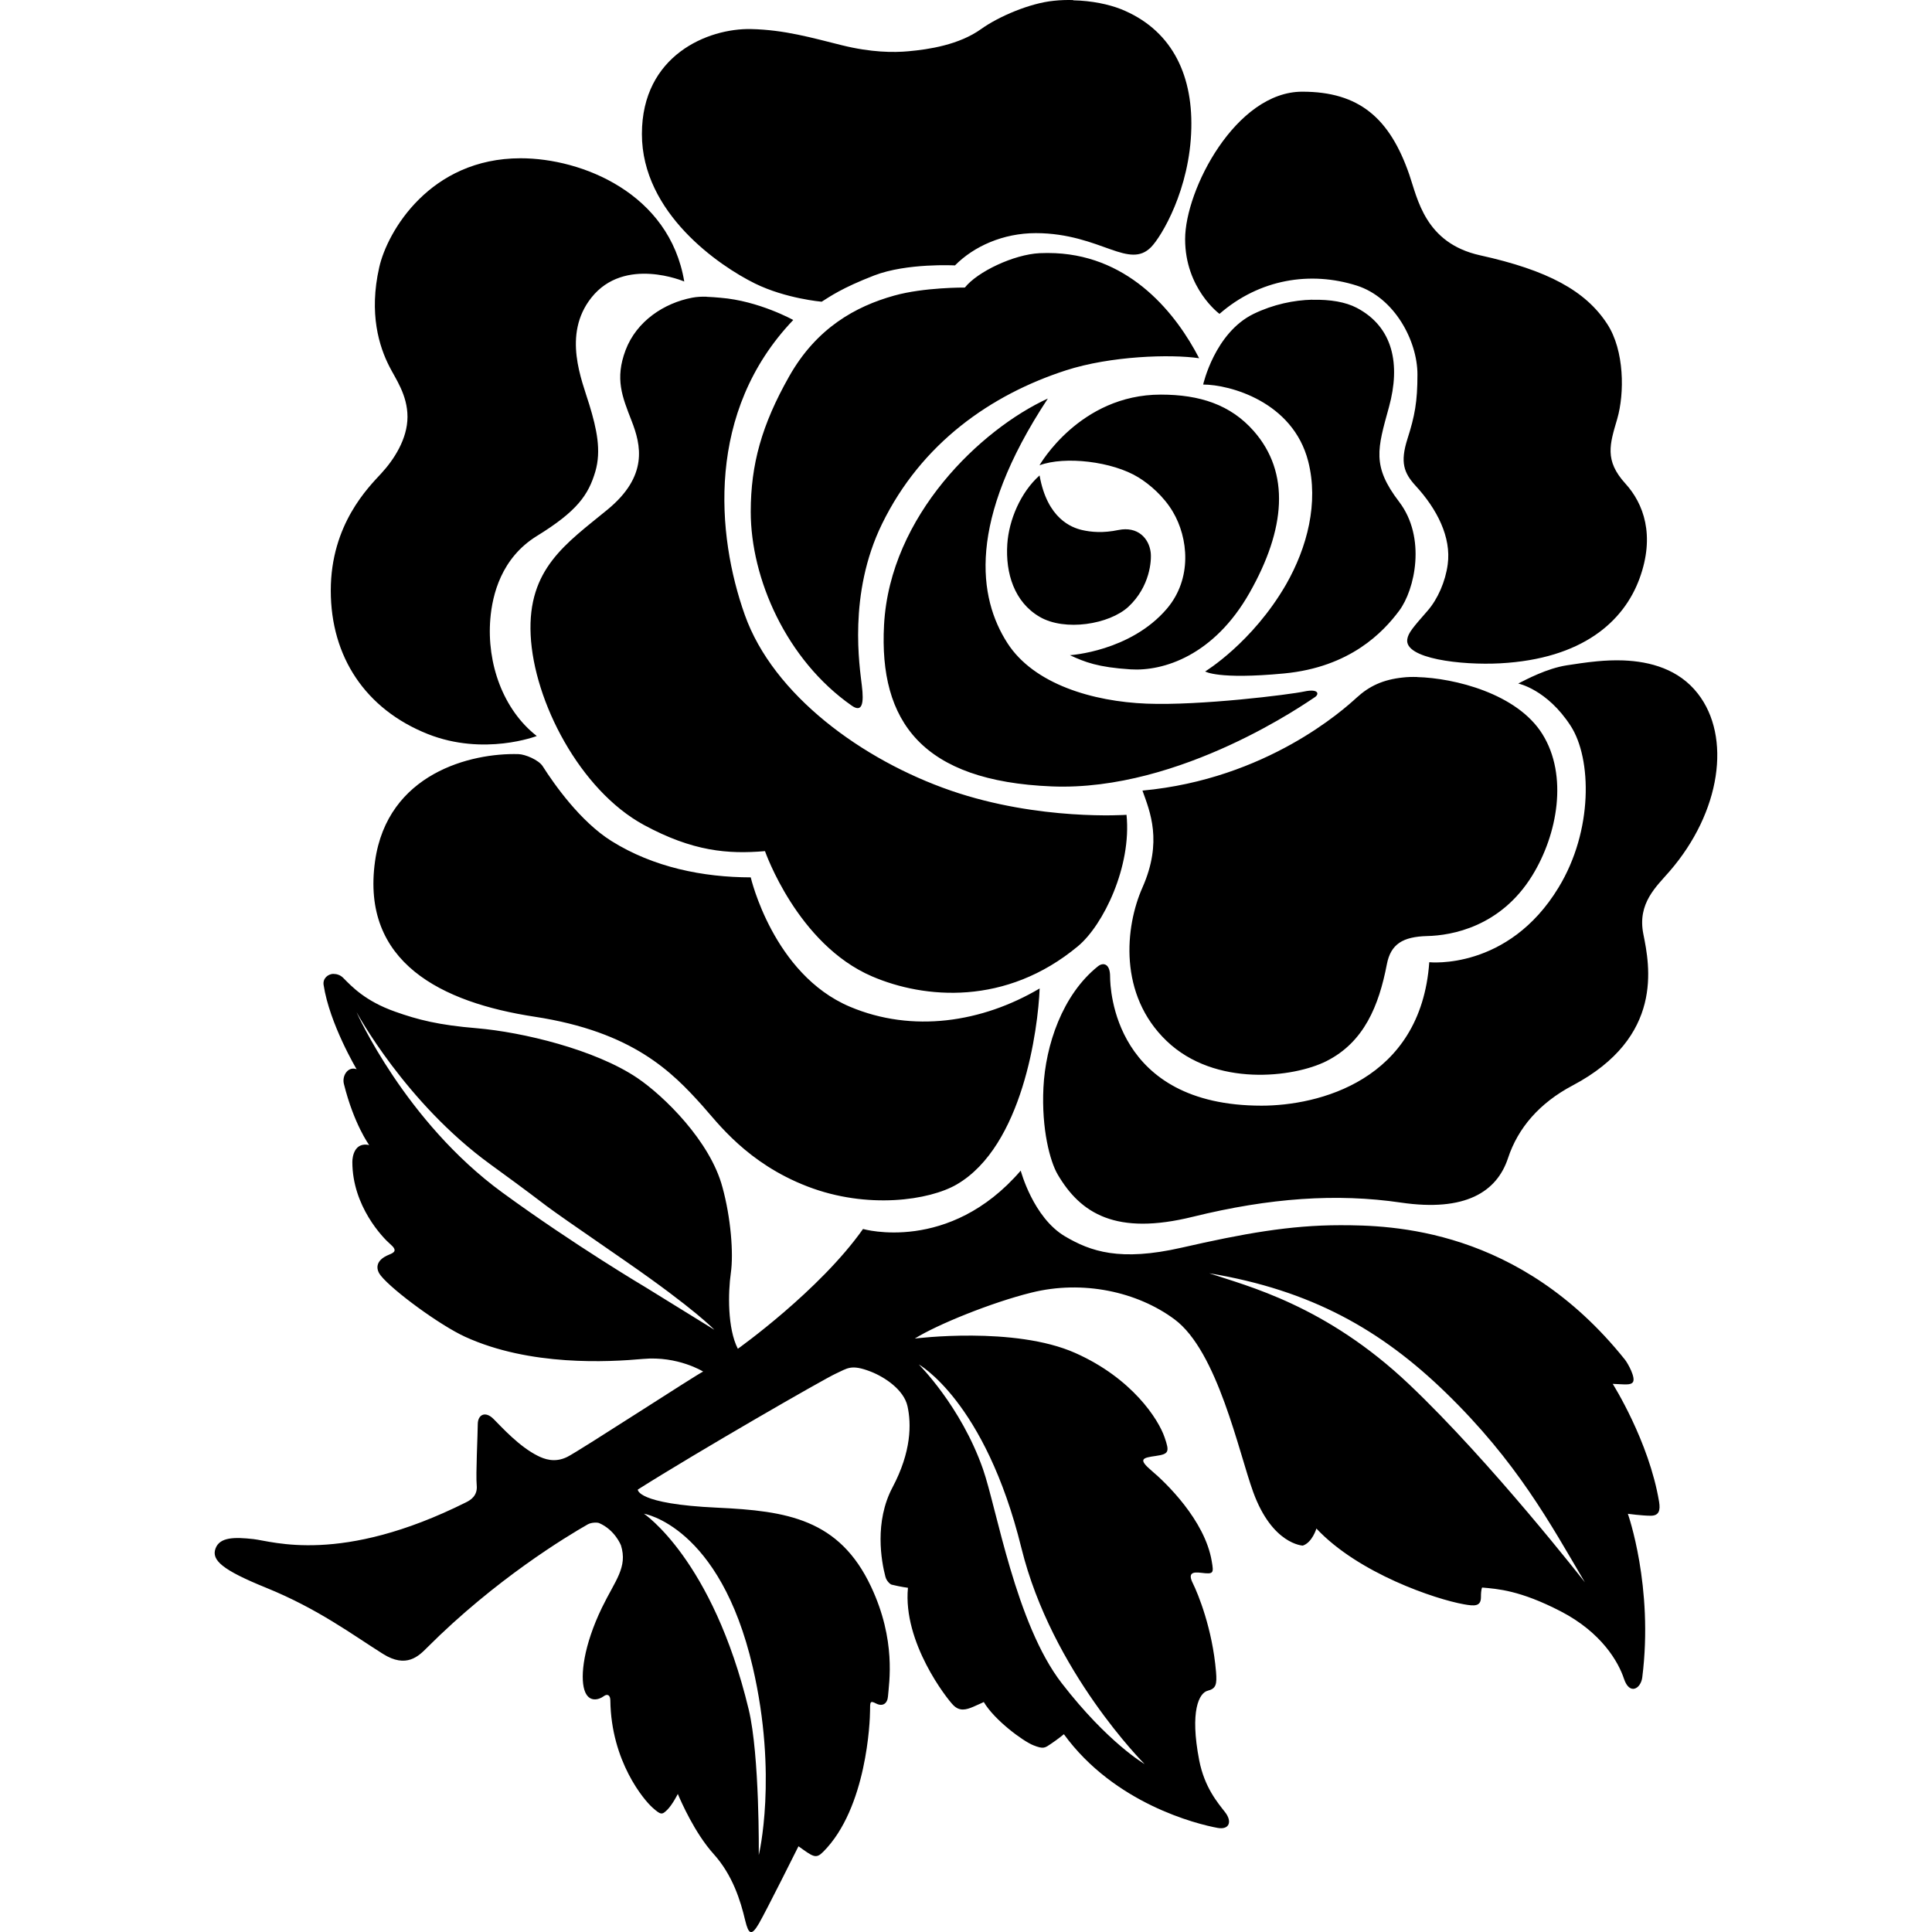 <svg version="1.2" xmlns="http://www.w3.org/2000/svg" viewBox="0 0 24 24" width="24" height="24"><style></style><path d="m 13.33,7.0869033e-4 c -0.077,-0.002 -0.158,0 -0.239,0.009 -0.299,0.029 -0.688,0.197 -0.903,0.351 -0.276,0.197 -0.648,0.253 -0.903,0.276 -0.182,0.017 -0.462,0.016 -0.828,-0.075 C 10.091,0.471 9.747,0.37 9.329,0.361 8.797,0.35 7.974,0.684 7.974,1.665 c 0,0.982 0.959,1.637 1.405,1.857 0.383,0.188 0.828,0.226 0.828,0.226 0.105,-0.065 0.247,-0.169 0.652,-0.326 0.406,-0.157 1.004,-0.125 1.004,-0.125 0.234,-0.237 0.598,-0.401 1.004,-0.401 0.405,0 0.706,0.123 0.928,0.201 0.222,0.079 0.371,0.106 0.502,-0.025 0.13,-0.13 0.486,-0.722 0.502,-1.48 0.016,-0.695 -0.264,-1.235 -0.878,-1.48 C 13.772,0.054 13.565,0.009 13.332,0.004 Z M 16.177,1.139 c -0.824,0 -1.455,1.217 -1.455,1.832 0,0.615 0.427,0.928 0.427,0.928 0.497,-0.433 1.13,-0.534 1.706,-0.351 0.469,0.15 0.753,0.686 0.753,1.104 0,0.34 -0.033,0.515 -0.125,0.803 -0.091,0.288 -0.044,0.419 0.1,0.577 0.269,0.291 0.447,0.642 0.401,0.979 -0.028,0.211 -0.123,0.431 -0.251,0.577 -0.184,0.21 -0.238,0.274 -0.251,0.351 -0.042,0.243 0.67,0.327 1.154,0.301 1.019,-0.055 1.535,-0.518 1.731,-1.054 0.196,-0.536 0.05,-0.931 -0.176,-1.179 C 19.928,5.718 19.998,5.517 20.09,5.203 20.181,4.889 20.181,4.354 19.965,4.024 19.697,3.612 19.228,3.357 18.384,3.171 17.702,3.019 17.61,2.468 17.506,2.167 17.263,1.467 16.884,1.139 16.177,1.139 Z M 6.467,1.966 c -1.125,0 -1.656,0.909 -1.756,1.355 -0.131,0.576 0,0.985 0.125,1.23 0.073,0.147 0.226,0.352 0.226,0.627 0,0.275 -0.169,0.533 -0.326,0.703 -0.157,0.171 -0.627,0.631 -0.627,1.455 0,0.824 0.432,1.474 1.204,1.782 0.7,0.278 1.355,0.025 1.355,0.025 C 6.249,8.816 6.045,8.241 6.091,7.688 6.116,7.388 6.227,6.932 6.668,6.659 7.172,6.349 7.31,6.147 7.396,5.856 7.471,5.597 7.413,5.329 7.321,5.028 7.23,4.727 6.982,4.158 7.346,3.698 7.758,3.178 8.5,3.497 8.5,3.497 8.316,2.398 7.226,1.966 6.468,1.966 Z M 13.109,3.145 c -0.063,-0.003 -0.128,-0.003 -0.195,0 -0.32,0.016 -0.772,0.23 -0.928,0.427 0,0 -0.508,-0.004 -0.878,0.1 -0.478,0.133 -0.965,0.402 -1.305,1.004 -0.34,0.601 -0.477,1.093 -0.477,1.681 0,0.828 0.44,1.839 1.255,2.409 0.13,0.091 0.153,-0.029 0.125,-0.251 -0.025,-0.223 -0.176,-1.134 0.251,-2.007 0.491,-1.005 1.355,-1.606 2.283,-1.907 C 13.796,4.421 14.543,4.398 14.896,4.45 14.619,3.913 14.057,3.189 13.109,3.145 Z M 8.776,3.686 C 8.717,3.684 8.657,3.687 8.599,3.698 8.251,3.764 7.908,3.988 7.771,4.35 7.637,4.707 7.729,4.927 7.846,5.228 7.963,5.528 8.056,5.913 7.545,6.332 7.035,6.751 6.552,7.064 6.592,7.888 c 0.039,0.824 0.613,1.928 1.405,2.359 0.611,0.331 1.047,0.365 1.506,0.326 0,0 0.401,1.157 1.33,1.556 0.647,0.278 1.662,0.371 2.559,-0.376 0.314,-0.262 0.667,-0.99 0.602,-1.631 0,0 -1.084,0.078 -2.183,-0.301 C 10.711,9.441 9.605,8.633 9.252,7.638 8.899,6.644 8.768,5.113 9.854,3.975 c 0,0 -0.428,-0.238 -0.903,-0.276 -0.056,-0.005 -0.115,-0.01 -0.174,-0.012 z m 7.525,0.037 c -0.226,0.005 -0.485,0.058 -0.728,0.176 -0.484,0.236 -0.627,0.878 -0.627,0.878 0.327,0 1.115,0.211 1.305,0.954 0.131,0.513 -0.01,1.066 -0.276,1.531 -0.419,0.724 -1.004,1.079 -1.004,1.079 0,0 0.155,0.103 0.979,0.025 0.825,-0.078 1.235,-0.517 1.43,-0.778 0.197,-0.262 0.34,-0.91 0,-1.355 C 17.04,5.788 17.111,5.577 17.255,5.054 17.398,4.53 17.31,4.064 16.854,3.824 16.716,3.752 16.528,3.719 16.302,3.724 Z m -1.882,1.179 c -1.008,0 -1.506,0.878 -1.506,0.878 0.314,-0.117 0.906,-0.049 1.23,0.151 0.138,0.085 0.313,0.234 0.427,0.427 0.191,0.322 0.244,0.829 -0.075,1.204 -0.454,0.532 -1.204,0.577 -1.204,0.577 0.186,0.086 0.347,0.15 0.753,0.176 0.405,0.026 1.036,-0.169 1.48,-0.954 0.445,-0.785 0.507,-1.488 0.05,-2.007 C 15.286,5.027 14.904,4.902 14.42,4.902 Z m -1.405,0.05 c -0.824,0.379 -1.958,1.448 -2.032,2.81 -0.065,1.203 0.474,1.942 2.083,2.007 1.61,0.066 3.197,-1.064 3.262,-1.104 0.066,-0.039 0.058,-0.114 -0.125,-0.075 C 16.019,8.629 14.911,8.767 14.245,8.741 13.578,8.715 12.843,8.5 12.514,7.988 12.154,7.428 12.008,6.482 13.016,4.952 Z m -0.1,0.954 c -0.236,0.21 -0.381,0.553 -0.401,0.853 -0.024,0.361 0.087,0.72 0.401,0.903 0.313,0.184 0.866,0.095 1.104,-0.125 0.268,-0.25 0.289,-0.576 0.276,-0.677 -0.022,-0.173 -0.16,-0.325 -0.401,-0.276 -0.19,0.04 -0.34,0.026 -0.452,0 -0.127,-0.03 -0.431,-0.138 -0.527,-0.677 z m 7.252,2.298 c -0.113,-0.004 -0.224,9.999e-4 -0.328,0.011 -0.139,0.013 -0.271,0.034 -0.376,0.05 -0.248,0.039 -0.498,0.174 -0.602,0.226 0,0 0.358,0.072 0.652,0.527 0.262,0.405 0.28,1.3 -0.151,2.007 -0.627,1.034 -1.606,0.928 -1.606,0.928 -0.105,1.478 -1.389,1.782 -2.083,1.782 -1.832,0 -1.882,-1.449 -1.882,-1.606 0,-0.158 -0.085,-0.178 -0.151,-0.125 -0.443,0.354 -0.651,0.982 -0.677,1.505 -0.026,0.523 0.084,0.921 0.176,1.079 0.286,0.489 0.727,0.763 1.681,0.527 0.955,-0.235 1.787,-0.293 2.584,-0.176 0.798,0.117 1.191,-0.132 1.33,-0.552 0.124,-0.376 0.392,-0.686 0.803,-0.903 1.138,-0.602 0.957,-1.489 0.878,-1.882 -0.076,-0.383 0.164,-0.59 0.326,-0.778 0.639,-0.738 0.77,-1.672 0.351,-2.208 C 20.856,8.314 20.502,8.217 20.165,8.204 Z m -2.561,0.206 c -0.066,-0.002 -0.125,0 -0.176,0.006 -0.249,0.026 -0.42,0.107 -0.577,0.251 -0.157,0.144 -1.116,1.011 -2.66,1.154 0.093,0.26 0.253,0.632 0,1.204 -0.216,0.487 -0.301,1.331 0.301,1.907 0.602,0.576 1.579,0.453 1.982,0.251 0.471,-0.236 0.654,-0.691 0.753,-1.204 0.048,-0.252 0.199,-0.343 0.502,-0.351 0.303,-0.007 0.912,-0.114 1.305,-0.753 0.314,-0.51 0.446,-1.242 0.125,-1.756 -0.314,-0.504 -1.094,-0.696 -1.555,-0.708 z M 6.441,9.368 c -0.588,-0.017 -1.628,0.237 -1.782,1.33 -0.177,1.259 0.828,1.756 1.982,1.932 1.223,0.187 1.71,0.689 2.083,1.104 0.194,0.217 0.559,0.716 1.305,1.004 0.746,0.288 1.518,0.173 1.857,-0.025 0.818,-0.477 1.009,-1.929 1.029,-2.434 -0.714,0.422 -1.58,0.556 -2.359,0.226 C 9.604,12.101 9.326,10.899 9.326,10.899 8.735,10.898 8.118,10.775 7.595,10.447 7.209,10.205 6.884,9.742 6.742,9.519 6.692,9.44 6.524,9.37 6.441,9.368 Z M 4.143,12.097 c -0.073,0.003 -0.135,0.06 -0.123,0.138 0.074,0.484 0.41,1.047 0.41,1.047 -0.105,-0.039 -0.184,0.078 -0.158,0.183 0.125,0.502 0.314,0.759 0.314,0.759 -0.183,-0.039 -0.209,0.145 -0.209,0.21 0,0.549 0.379,0.942 0.471,1.021 0.091,0.078 0.052,0.104 -0.013,0.13 -0.192,0.077 -0.158,0.197 -0.104,0.262 0.151,0.188 0.733,0.615 1.047,0.759 0.804,0.368 1.78,0.314 2.211,0.275 0.432,-0.039 0.746,0.157 0.746,0.157 -0.065,0.026 -1.532,0.982 -1.688,1.06 -0.157,0.078 -0.288,0.026 -0.366,-0.013 -0.231,-0.115 -0.445,-0.353 -0.55,-0.458 -0.104,-0.104 -0.196,-0.052 -0.196,0.065 0,0.118 -0.026,0.628 -0.013,0.759 0.013,0.13 -0.078,0.184 -0.13,0.21 -1.56,0.78 -2.408,0.484 -2.644,0.458 -0.236,-0.026 -0.419,-0.026 -0.471,0.118 -0.052,0.144 0.085,0.266 0.63,0.487 0.645,0.262 1.073,0.584 1.45,0.821 0.292,0.184 0.445,0.026 0.549,-0.078 0.851,-0.851 1.738,-1.384 1.994,-1.53 0.047,-0.027 0.12,-0.026 0.142,-0.017 0.198,0.085 0.272,0.277 0.272,0.277 0.085,0.274 -0.072,0.435 -0.236,0.773 -0.229,0.474 -0.271,0.85 -0.219,1.021 0.052,0.17 0.187,0.12 0.239,0.081 0.049,-0.037 0.084,-0.013 0.084,0.052 0.01,0.759 0.42,1.239 0.524,1.331 0.104,0.092 0.117,0.092 0.184,0.026 0.065,-0.065 0.13,-0.196 0.13,-0.196 0.039,0.091 0.209,0.484 0.445,0.746 0.236,0.262 0.334,0.579 0.392,0.825 0.043,0.177 0.079,0.196 0.171,0.038 0.091,-0.157 0.491,-0.959 0.491,-0.959 0.183,0.131 0.216,0.161 0.307,0.069 0.543,-0.543 0.582,-1.632 0.582,-1.75 0,-0.117 0,-0.131 0.078,-0.091 0.079,0.039 0.138,0 0.145,-0.091 0.013,-0.171 0.104,-0.694 -0.21,-1.361 -0.395,-0.842 -1.047,-0.942 -1.91,-0.982 -1.007,-0.046 -0.988,-0.225 -0.988,-0.225 0.746,-0.472 2.315,-1.375 2.459,-1.44 0.145,-0.065 0.187,-0.121 0.433,-0.026 0.177,0.069 0.412,0.226 0.458,0.429 0.049,0.22 0.05,0.565 -0.186,1.01 -0.227,0.429 -0.139,0.916 -0.088,1.11 0.014,0.054 0.06,0.094 0.077,0.098 0.117,0.029 0.203,0.039 0.203,0.039 -0.065,0.68 0.485,1.38 0.563,1.458 0.078,0.079 0.158,0.059 0.249,0.02 0.091,-0.039 0.13,-0.059 0.13,-0.059 0.131,0.223 0.485,0.485 0.615,0.537 0.13,0.052 0.144,0.033 0.223,-0.02 0.078,-0.052 0.157,-0.117 0.157,-0.117 0.628,0.863 1.652,1.117 1.91,1.164 0.145,0.026 0.184,-0.078 0.092,-0.196 -0.092,-0.118 -0.255,-0.307 -0.321,-0.644 -0.119,-0.616 0,-0.837 0.105,-0.864 0.104,-0.026 0.117,-0.078 0.104,-0.235 -0.045,-0.536 -0.223,-0.969 -0.288,-1.1 -0.065,-0.13 0,-0.143 0.104,-0.13 0.154,0.019 0.157,0.007 0.131,-0.143 -0.085,-0.512 -0.576,-0.982 -0.747,-1.125 -0.17,-0.145 -0.117,-0.16 0.053,-0.184 0.164,-0.023 0.17,-0.052 0.108,-0.231 -0.076,-0.224 -0.403,-0.734 -1.11,-1.048 -0.756,-0.336 -1.993,-0.179 -1.993,-0.179 0.28,-0.175 0.96,-0.45 1.446,-0.57 0.642,-0.161 1.32,-0.011 1.78,0.331 0.536,0.397 0.798,1.652 0.978,2.146 0.237,0.652 0.616,0.665 0.616,0.665 0.118,-0.039 0.169,-0.212 0.169,-0.212 0.523,0.558 1.481,0.879 1.832,0.941 0.128,0.023 0.212,0.03 0.212,-0.088 0,-0.105 0.015,-0.12 0.015,-0.12 0.192,0.017 0.471,0.034 0.977,0.296 0.506,0.262 0.716,0.628 0.785,0.838 0.07,0.209 0.21,0.121 0.227,-0.018 0.142,-1.128 -0.179,-2.032 -0.179,-2.032 0,0 0.179,0.024 0.284,0.024 0.104,0 0.121,-0.067 0.104,-0.173 -0.125,-0.753 -0.576,-1.465 -0.576,-1.465 0.147,0.005 0.222,0.02 0.251,-0.022 0.036,-0.054 -0.061,-0.231 -0.1,-0.28 -1.311,-1.638 -2.907,-1.669 -3.535,-1.669 -0.628,0 -1.203,0.104 -1.971,0.279 -0.768,0.175 -1.132,0.046 -1.448,-0.14 -0.397,-0.234 -0.551,-0.817 -0.551,-0.817 -0.89,1.034 -1.959,0.725 -1.959,0.725 -0.541,0.767 -1.555,1.488 -1.555,1.488 -0.13,-0.253 -0.122,-0.697 -0.087,-0.942 0.035,-0.244 0,-0.685 -0.104,-1.064 C 8.823,14.176 8.247,13.614 7.917,13.391 7.394,13.038 6.491,12.821 5.922,12.773 5.451,12.734 5.191,12.668 4.908,12.567 4.537,12.436 4.369,12.254 4.265,12.149 c -0.033,-0.033 -0.071,-0.048 -0.107,-0.05 -0.01,0 -0.01,0 -0.015,0 z m 0.29,0.483 c 0,0 0.605,1.118 1.656,1.882 1.028,0.747 0.282,0.238 1.681,1.204 0.874,0.605 1.104,0.853 1.104,0.853 L 8.021,15.992 c 0,0 -0.882,-0.522 -1.782,-1.179 C 5.032,13.931 4.432,12.58 4.432,12.58 Z m 10.588,3.237 c 1.27,0.21 2.139,0.707 2.936,1.48 0.889,0.863 1.299,1.626 1.731,2.359 0,0 -1.162,-1.491 -2.183,-2.459 -1.037,-0.984 -2.013,-1.222 -2.484,-1.38 z m -3.613,1.129 c 0,0 0.828,0.452 1.28,2.283 0.378,1.536 1.531,2.685 1.531,2.685 0,0 -0.458,-0.265 -1.029,-1.004 -0.572,-0.738 -0.809,-2.175 -0.979,-2.66 C 11.936,17.464 11.408,16.944 11.408,16.944 Z m -3.412,1.857 c 0,0 0.946,0.147 1.355,1.907 0.314,1.352 0.075,2.334 0.075,2.334 0,0 0.012,-1.234 -0.125,-1.807 C 8.852,19.37 7.997,18.802 7.997,18.802 Z"/></svg>
